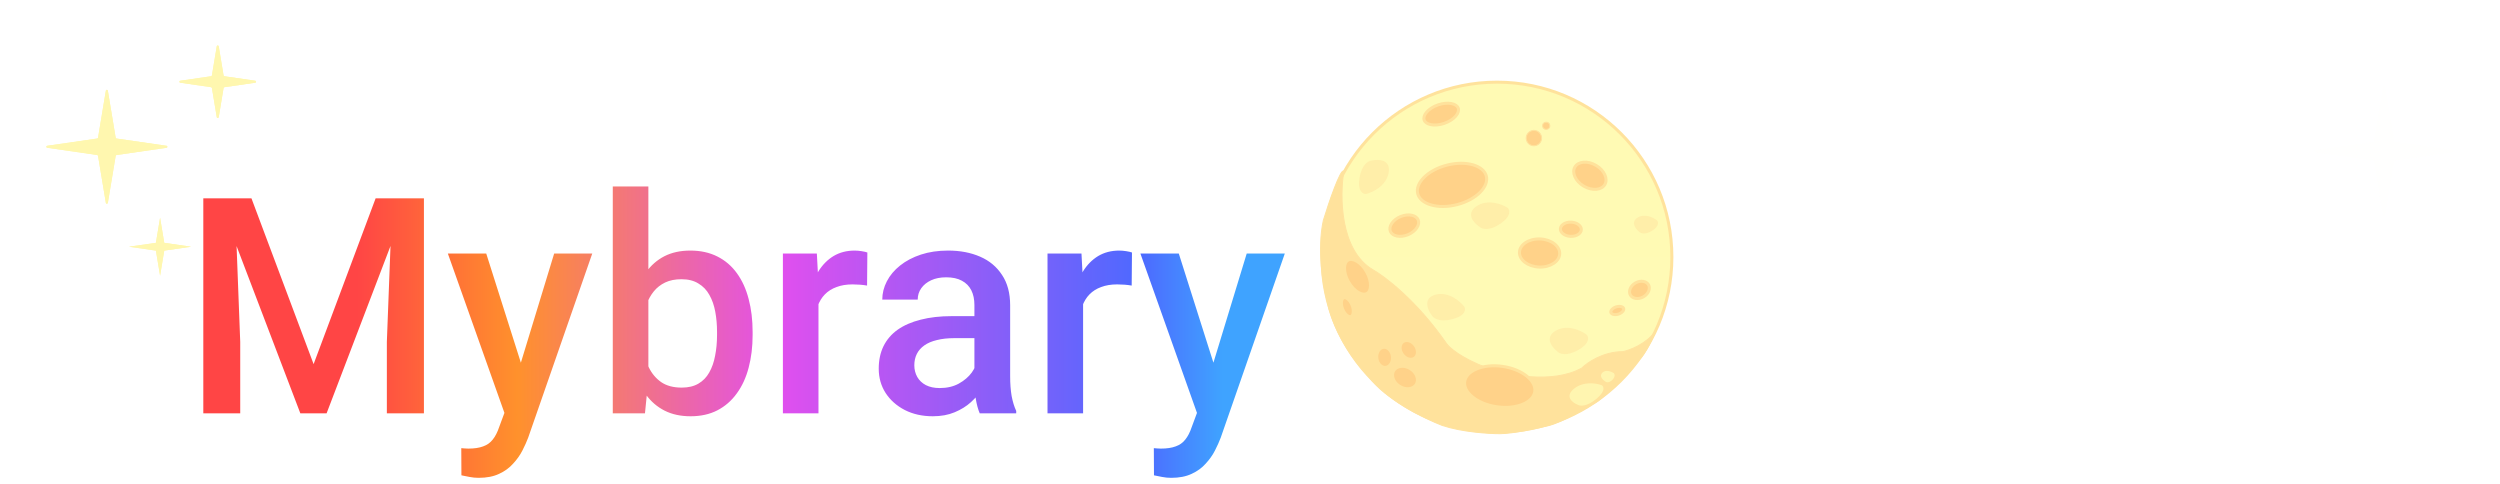 <svg width="248" height="48" viewBox="0 0 248 48" fill="none" xmlns="http://www.w3.org/2000/svg">
<path d="M21.662 19.672H24.943L31.11 36.122L37.263 19.672H40.544L32.399 41H29.792L21.662 19.672ZM20.168 19.672H23.288L23.83 33.91V41H20.168V19.672ZM38.918 19.672H42.053V41H38.376V33.91L38.918 19.672ZM50.666 39.272L54.973 25.15H58.752L52.395 43.417C52.248 43.808 52.058 44.232 51.823 44.691C51.589 45.15 51.281 45.585 50.9 45.995C50.529 46.415 50.065 46.752 49.509 47.006C48.952 47.27 48.278 47.401 47.487 47.401C47.175 47.401 46.872 47.372 46.579 47.313C46.296 47.265 46.027 47.211 45.773 47.152L45.759 44.457C45.856 44.467 45.974 44.477 46.11 44.486C46.257 44.496 46.374 44.501 46.462 44.501C47.048 44.501 47.536 44.428 47.927 44.281C48.317 44.145 48.635 43.92 48.879 43.607C49.133 43.295 49.348 42.875 49.523 42.348L50.666 39.272ZM48.234 25.15L51.999 37.016L52.629 40.736L50.183 41.366L44.426 25.15H48.234ZM60.788 18.5H64.318V37.616L63.981 41H60.788V18.5ZM74.66 32.929V33.236C74.66 34.408 74.528 35.487 74.265 36.474C74.011 37.45 73.62 38.3 73.093 39.023C72.575 39.745 71.931 40.307 71.159 40.707C70.397 41.098 69.514 41.293 68.508 41.293C67.522 41.293 66.662 41.107 65.93 40.736C65.197 40.365 64.582 39.838 64.084 39.154C63.596 38.471 63.2 37.655 62.898 36.708C62.595 35.761 62.38 34.716 62.253 33.573V32.592C62.38 31.439 62.595 30.395 62.898 29.457C63.2 28.51 63.596 27.694 64.084 27.011C64.582 26.317 65.192 25.785 65.915 25.414C66.647 25.043 67.502 24.857 68.478 24.857C69.494 24.857 70.388 25.053 71.159 25.443C71.94 25.834 72.59 26.391 73.107 27.113C73.625 27.826 74.011 28.676 74.265 29.662C74.528 30.648 74.66 31.737 74.66 32.929ZM71.13 33.236V32.929C71.13 32.216 71.071 31.547 70.954 30.922C70.837 30.287 70.642 29.73 70.368 29.252C70.105 28.773 69.743 28.398 69.284 28.124C68.835 27.841 68.273 27.699 67.6 27.699C66.975 27.699 66.438 27.807 65.988 28.021C65.539 28.236 65.163 28.529 64.86 28.9C64.558 29.271 64.318 29.701 64.143 30.189C63.977 30.678 63.864 31.205 63.806 31.771V34.423C63.894 35.155 64.079 35.829 64.362 36.444C64.655 37.05 65.065 37.538 65.593 37.909C66.12 38.27 66.799 38.451 67.629 38.451C68.283 38.451 68.835 38.319 69.284 38.056C69.733 37.792 70.09 37.426 70.353 36.957C70.627 36.478 70.822 35.922 70.939 35.287C71.066 34.652 71.13 33.969 71.13 33.236ZM81.193 28.168V41H77.663V25.15H81.032L81.193 28.168ZM86.042 25.048L86.013 28.329C85.798 28.29 85.564 28.261 85.31 28.241C85.065 28.222 84.821 28.212 84.577 28.212C83.972 28.212 83.439 28.3 82.981 28.476C82.522 28.642 82.136 28.886 81.823 29.208C81.52 29.52 81.286 29.901 81.12 30.351C80.954 30.8 80.856 31.303 80.827 31.859L80.022 31.918C80.022 30.922 80.119 29.999 80.314 29.149C80.51 28.3 80.803 27.553 81.193 26.908C81.594 26.264 82.092 25.761 82.688 25.399C83.293 25.038 83.991 24.857 84.782 24.857C84.997 24.857 85.227 24.877 85.471 24.916C85.725 24.955 85.915 24.999 86.042 25.048ZM96.662 37.821V30.263C96.662 29.696 96.56 29.208 96.355 28.798C96.149 28.388 95.837 28.07 95.417 27.846C95.007 27.621 94.489 27.509 93.864 27.509C93.288 27.509 92.79 27.606 92.37 27.802C91.95 27.997 91.623 28.261 91.389 28.593C91.154 28.925 91.037 29.301 91.037 29.721H87.522C87.522 29.096 87.673 28.49 87.976 27.904C88.278 27.318 88.718 26.796 89.294 26.337C89.87 25.878 90.559 25.517 91.359 25.253C92.16 24.989 93.059 24.857 94.055 24.857C95.246 24.857 96.301 25.058 97.219 25.458C98.147 25.858 98.874 26.464 99.401 27.274C99.939 28.075 100.207 29.081 100.207 30.292V37.338C100.207 38.06 100.256 38.71 100.354 39.286C100.461 39.852 100.612 40.346 100.808 40.766V41H97.189C97.023 40.619 96.892 40.136 96.794 39.55C96.706 38.954 96.662 38.378 96.662 37.821ZM97.175 31.361L97.204 33.544H94.67C94.016 33.544 93.439 33.607 92.941 33.734C92.443 33.852 92.028 34.027 91.696 34.262C91.364 34.496 91.115 34.779 90.949 35.111C90.783 35.443 90.7 35.819 90.7 36.239C90.7 36.659 90.798 37.045 90.993 37.397C91.189 37.738 91.472 38.007 91.843 38.202C92.224 38.398 92.683 38.495 93.22 38.495C93.942 38.495 94.572 38.349 95.109 38.056C95.656 37.753 96.086 37.387 96.398 36.957C96.711 36.518 96.877 36.102 96.897 35.712L98.039 37.279C97.922 37.68 97.722 38.109 97.439 38.568C97.155 39.027 96.784 39.467 96.325 39.887C95.876 40.297 95.334 40.634 94.699 40.898C94.074 41.161 93.352 41.293 92.531 41.293C91.496 41.293 90.573 41.088 89.763 40.678C88.952 40.258 88.317 39.696 87.858 38.993C87.399 38.28 87.17 37.475 87.17 36.576C87.17 35.736 87.326 34.994 87.639 34.35C87.961 33.695 88.43 33.148 89.045 32.709C89.67 32.27 90.432 31.938 91.33 31.713C92.228 31.479 93.254 31.361 94.406 31.361H97.175ZM107.443 28.168V41H103.913V25.15H107.282L107.443 28.168ZM112.292 25.048L112.263 28.329C112.048 28.29 111.813 28.261 111.56 28.241C111.315 28.222 111.071 28.212 110.827 28.212C110.222 28.212 109.689 28.3 109.23 28.476C108.771 28.642 108.386 28.886 108.073 29.208C107.771 29.52 107.536 29.901 107.37 30.351C107.204 30.8 107.106 31.303 107.077 31.859L106.271 31.918C106.271 30.922 106.369 29.999 106.564 29.149C106.76 28.3 107.053 27.553 107.443 26.908C107.844 26.264 108.342 25.761 108.938 25.399C109.543 25.038 110.241 24.857 111.032 24.857C111.247 24.857 111.477 24.877 111.721 24.916C111.975 24.955 112.165 24.999 112.292 25.048ZM119.367 39.272L123.674 25.15H127.453L121.096 43.417C120.949 43.808 120.759 44.232 120.524 44.691C120.29 45.15 119.982 45.585 119.602 45.995C119.23 46.415 118.767 46.752 118.21 47.006C117.653 47.27 116.979 47.401 116.188 47.401C115.876 47.401 115.573 47.372 115.28 47.313C114.997 47.265 114.729 47.211 114.475 47.152L114.46 44.457C114.558 44.467 114.675 44.477 114.812 44.486C114.958 44.496 115.075 44.501 115.163 44.501C115.749 44.501 116.237 44.428 116.628 44.281C117.019 44.145 117.336 43.92 117.58 43.607C117.834 43.295 118.049 42.875 118.225 42.348L119.367 39.272ZM116.936 25.15L120.7 37.016L121.33 40.736L118.884 41.366L113.127 25.15H116.936Z" fill="url(#paint0_linear_82_154)"/>
<circle cx="148.5" cy="25.5" r="17.35" fill="url(#paint1_linear_82_154)" stroke="#FFE29C" stroke-width="0.3"/>
<path d="M143.486 34.068C140.555 29.836 137.381 27.421 136.16 26.743C132.904 24.789 132.904 19.417 133.311 16.975C132.986 16.65 131.819 20.095 131.276 21.859C130.625 24.789 131.276 28.506 131.683 29.998C132.334 33.254 134.668 36.239 135.753 37.324C137.381 39.603 141.315 41.529 143.079 42.208C145.032 42.859 147.691 43.022 148.776 43.022C150.079 43.022 152.575 42.479 153.66 42.208C154.962 41.882 157.458 40.444 158.544 39.766C160.172 38.464 161.935 36.51 162.613 35.696C163.265 35.045 163.97 33.526 164.241 32.847C163.265 34.15 161.664 34.746 160.986 34.882C159.032 34.882 157.458 35.968 156.916 36.51C153.986 38.138 149.455 37.188 147.555 36.51C144.951 35.533 143.757 34.475 143.486 34.068Z" fill="#FFE29C" stroke="#FFE29E" stroke-width="0.1"/>
<path d="M152.25 38.852C152.175 39.372 151.746 39.818 151.06 40.102C150.376 40.385 149.463 40.494 148.484 40.352C147.505 40.211 146.66 39.848 146.084 39.383C145.506 38.917 145.221 38.368 145.297 37.847C145.372 37.326 145.8 36.88 146.487 36.596C147.17 36.314 148.084 36.205 149.063 36.347C150.042 36.488 150.887 36.851 151.462 37.315C152.041 37.782 152.325 38.331 152.25 38.852Z" fill="#FFD289" stroke="#FFE29C" stroke-width="0.3"/>
<path d="M140.484 38.148C140.197 38.604 139.467 38.721 138.827 38.318C138.188 37.916 137.979 37.206 138.266 36.75C138.553 36.295 139.283 36.177 139.923 36.58C140.562 36.983 140.771 37.692 140.484 38.148Z" fill="#FFD289" stroke="#FFE29C" stroke-width="0.3"/>
<path d="M135.608 29.109C135.392 29.232 135.084 29.204 134.737 29.001C134.395 28.799 134.044 28.44 133.774 27.967C133.504 27.493 133.373 27.008 133.375 26.611C133.376 26.209 133.509 25.93 133.724 25.807C133.94 25.684 134.248 25.711 134.595 25.915C134.937 26.116 135.289 26.476 135.558 26.949C135.828 27.422 135.959 27.907 135.958 28.305C135.956 28.707 135.823 28.986 135.608 29.109Z" fill="#FFD289" stroke="#FFE29C" stroke-width="0.3"/>
<path d="M134.02 31.399C133.922 31.437 133.779 31.412 133.612 31.278C133.45 31.147 133.291 30.93 133.184 30.655C133.077 30.379 133.047 30.112 133.078 29.906C133.11 29.695 133.198 29.579 133.296 29.541C133.394 29.503 133.537 29.529 133.703 29.662C133.865 29.793 134.024 30.01 134.131 30.285C134.239 30.561 134.269 30.828 134.237 31.034C134.206 31.245 134.117 31.361 134.02 31.399Z" fill="#FFD289" stroke="#FFE29C" stroke-width="0.3"/>
<path d="M137.465 36.444C137.066 36.488 136.645 36.115 136.58 35.533C136.515 34.951 136.844 34.495 137.243 34.45C137.643 34.406 138.064 34.779 138.129 35.361C138.193 35.943 137.864 36.4 137.465 36.444Z" fill="#FFD289" stroke="#FFE29C" stroke-width="0.3"/>
<path d="M140.333 35.528C140.005 35.761 139.456 35.64 139.116 35.163C138.777 34.685 138.842 34.127 139.17 33.894C139.497 33.661 140.046 33.782 140.386 34.259C140.726 34.736 140.66 35.294 140.333 35.528Z" fill="#FFD289" stroke="#FFE29C" stroke-width="0.3"/>
<path d="M147.444 17.468C147.574 17.978 147.35 18.554 146.825 19.08C146.303 19.604 145.501 20.055 144.543 20.3C143.585 20.546 142.665 20.536 141.956 20.328C141.242 20.119 140.769 19.722 140.638 19.212C140.507 18.703 140.732 18.126 141.257 17.6C141.779 17.077 142.58 16.625 143.539 16.38C144.497 16.134 145.416 16.145 146.126 16.352C146.839 16.561 147.313 16.959 147.444 17.468Z" fill="#FFD289" stroke="#FFE29C" stroke-width="0.3"/>
<circle cx="153.384" cy="12.477" r="0.357" fill="#FFD289" stroke="#FFE29C" stroke-width="0.1"/>
<circle cx="152.163" cy="13.698" r="0.764" fill="#FFD289" stroke="#FFE29C" stroke-width="0.1"/>
<path d="M144.657 10.734C144.734 10.953 144.656 11.233 144.408 11.52C144.163 11.803 143.77 12.066 143.284 12.235C142.798 12.403 142.326 12.44 141.958 12.369C141.586 12.298 141.352 12.126 141.276 11.907C141.2 11.687 141.277 11.407 141.525 11.121C141.77 10.838 142.164 10.574 142.649 10.405C143.135 10.237 143.607 10.201 143.975 10.271C144.347 10.342 144.581 10.514 144.657 10.734Z" fill="#FFD289" stroke="#FFE29C" stroke-width="0.3"/>
<path d="M154.722 25.179C154.708 25.545 154.488 25.881 154.117 26.126C153.746 26.371 153.234 26.515 152.669 26.492C152.104 26.469 151.606 26.283 151.256 26.009C150.907 25.735 150.715 25.382 150.73 25.016C150.745 24.65 150.965 24.313 151.336 24.069C151.706 23.824 152.218 23.68 152.783 23.703C153.348 23.726 153.846 23.911 154.196 24.185C154.546 24.459 154.737 24.813 154.722 25.179Z" fill="#FFD289" stroke="#FFE29C" stroke-width="0.3"/>
<path d="M163.534 28.253C163.734 28.61 163.547 29.156 163.019 29.451C162.491 29.746 161.928 29.619 161.728 29.262C161.529 28.905 161.716 28.359 162.243 28.064C162.771 27.768 163.334 27.895 163.534 28.253Z" fill="#FFD289" stroke="#FFE29C" stroke-width="0.3"/>
<path d="M161.067 30.6C161.091 30.674 161.072 30.775 160.98 30.886C160.889 30.996 160.739 31.099 160.548 31.16C160.358 31.22 160.176 31.223 160.038 31.185C159.899 31.147 159.825 31.076 159.802 31.002C159.778 30.928 159.797 30.827 159.889 30.716C159.98 30.606 160.13 30.503 160.321 30.442C160.511 30.381 160.693 30.379 160.831 30.417C160.97 30.455 161.044 30.526 161.067 30.6Z" fill="#FFD289" stroke="#FFE29C" stroke-width="0.3"/>
<path d="M159.204 18.305C159.046 18.575 158.746 18.741 158.364 18.777C157.983 18.814 157.534 18.716 157.111 18.469C156.689 18.222 156.384 17.878 156.229 17.528C156.074 17.178 156.072 16.834 156.229 16.565C156.387 16.296 156.687 16.129 157.069 16.093C157.45 16.057 157.899 16.154 158.321 16.401C158.744 16.648 159.049 16.992 159.204 17.342C159.359 17.692 159.361 18.036 159.204 18.305Z" fill="#FFD289" stroke="#FFE29C" stroke-width="0.3"/>
<path d="M156.868 22.784C156.861 22.96 156.755 23.129 156.563 23.256C156.37 23.383 156.101 23.46 155.8 23.447C155.5 23.435 155.237 23.336 155.056 23.194C154.874 23.052 154.783 22.875 154.79 22.699C154.797 22.523 154.903 22.354 155.095 22.227C155.288 22.1 155.557 22.023 155.858 22.036C156.158 22.048 156.421 22.147 156.602 22.289C156.784 22.431 156.875 22.608 156.868 22.784Z" fill="#FFD289" stroke="#FFE29C" stroke-width="0.3"/>
<path d="M140.683 21.812C140.777 22.04 140.734 22.317 140.555 22.591C140.377 22.864 140.071 23.119 139.676 23.282C139.281 23.445 138.885 23.481 138.566 23.413C138.246 23.346 138.02 23.18 137.926 22.952C137.831 22.724 137.875 22.447 138.053 22.173C138.232 21.9 138.538 21.645 138.932 21.482C139.327 21.319 139.724 21.284 140.043 21.351C140.362 21.419 140.589 21.585 140.683 21.812Z" fill="#FFD289" stroke="#FFE29C" stroke-width="0.3"/>
<path d="M145.275 30.447C144.868 29.904 143.729 28.901 142.426 29.226C141.124 29.552 141.612 30.718 142.019 31.261C142.155 31.532 142.752 31.994 144.054 31.668C145.357 31.343 145.411 30.718 145.275 30.447Z" fill="#FFE29E" fill-opacity="0.5"/>
<path d="M149.561 20.617C148.99 20.25 147.573 19.707 146.465 20.466C145.358 21.225 146.223 22.148 146.793 22.515C147.015 22.722 147.735 22.946 148.842 22.187C149.949 21.428 149.783 20.824 149.561 20.617Z" fill="#FFE29E" fill-opacity="0.5"/>
<path d="M135.498 19.244C136.158 19.088 137.534 18.445 137.756 17.121C137.978 15.797 136.714 15.778 136.054 15.934C135.751 15.95 135.089 16.313 134.867 17.637C134.645 18.961 135.195 19.26 135.498 19.244Z" fill="#FFE29E" fill-opacity="0.5"/>
<path d="M157.412 33.217C156.875 32.803 155.508 32.14 154.34 32.802C153.172 33.464 153.955 34.458 154.492 34.872C154.695 35.097 155.394 35.382 156.562 34.72C157.729 34.058 157.615 33.443 157.412 33.217Z" fill="#FFE29E" fill-opacity="0.5"/>
<path d="M158.896 38.217C158.369 38.011 157.077 37.794 156.131 38.571C155.185 39.347 156.004 39.952 156.531 40.158C156.74 40.289 157.393 40.358 158.339 39.582C159.285 38.806 159.105 38.349 158.896 38.217Z" fill="#FFFAB5" fill-opacity="0.8"/>
<path d="M160.071 37.004C159.836 36.854 159.28 36.638 158.947 36.974C158.613 37.309 159.002 37.693 159.238 37.842C159.335 37.928 159.612 38.016 159.946 37.68C160.279 37.344 160.169 37.089 160.071 37.004Z" fill="#FFFAB5" fill-opacity="0.8"/>
<path d="M164.378 21.868C164.029 21.589 163.153 21.142 162.444 21.59C161.736 22.038 162.258 22.709 162.607 22.988C162.742 23.14 163.188 23.332 163.896 22.884C164.604 22.436 164.512 22.02 164.378 21.868Z" fill="#FFE29E" fill-opacity="0.5"/>
<path d="M10.501 8.993C10.52 8.882 10.68 8.882 10.699 8.993L11.475 13.66C11.482 13.703 11.516 13.736 11.559 13.743L16.517 14.461C16.631 14.477 16.631 14.642 16.517 14.659L11.559 15.377C11.516 15.383 11.482 15.417 11.475 15.46L10.699 20.127C10.68 20.238 10.52 20.238 10.501 20.127L9.725 15.46C9.718 15.417 9.684 15.383 9.641 15.377L4.683 14.659C4.569 14.642 4.569 14.477 4.683 14.461L9.641 13.743C9.684 13.736 9.718 13.703 9.725 13.66L10.501 8.993Z" fill="#FFF7AF"/>
<g filter="url(#filter0_f_82_154)">
<path d="M10.501 8.993C10.52 8.882 10.68 8.882 10.699 8.993L11.475 13.66C11.482 13.703 11.516 13.736 11.559 13.743L16.517 14.461C16.631 14.477 16.631 14.642 16.517 14.659L11.559 15.377C11.516 15.383 11.482 15.417 11.475 15.46L10.699 20.127C10.68 20.238 10.52 20.238 10.501 20.127L9.725 15.46C9.718 15.417 9.684 15.383 9.641 15.377L4.683 14.659C4.569 14.642 4.569 14.477 4.683 14.461L9.641 13.743C9.684 13.736 9.718 13.703 9.725 13.66L10.501 8.993Z" fill="#FFF7AF"/>
</g>
<g opacity="0.01">
<path d="M236.401 8.593C236.42 8.482 236.58 8.482 236.599 8.593L237.496 13.988C237.503 14.03 237.537 14.064 237.58 14.07L243.317 14.901C243.431 14.918 243.431 15.082 243.317 15.099L237.58 15.93C237.537 15.936 237.503 15.97 237.496 16.012L236.599 21.407C236.58 21.518 236.42 21.518 236.401 21.407L235.504 16.012C235.497 15.97 235.463 15.936 235.42 15.93L229.683 15.099C229.569 15.082 229.569 14.918 229.683 14.901L235.42 14.07C235.463 14.064 235.497 14.03 235.504 13.988L236.401 8.593Z" fill="#FFF7AF"/>
<g filter="url(#filter1_f_82_154)">
<path d="M236.401 8.593C236.42 8.482 236.58 8.482 236.599 8.593L237.496 13.988C237.503 14.03 237.537 14.064 237.58 14.07L243.317 14.901C243.431 14.918 243.431 15.082 243.317 15.099L237.58 15.93C237.537 15.936 237.503 15.97 237.496 16.012L236.599 21.407C236.58 21.518 236.42 21.518 236.401 21.407L235.504 16.012C235.497 15.97 235.463 15.936 235.42 15.93L229.683 15.099C229.569 15.082 229.569 14.918 229.683 14.901L235.42 14.07C235.463 14.064 235.497 14.03 235.504 13.988L236.401 8.593Z" fill="#FFF7AF"/>
</g>
</g>
<path d="M15.88 21.6L16.294 24.089L18.96 24.475L16.294 24.861L15.88 27.349L15.466 24.861L12.8 24.475L15.466 24.089L15.88 21.6Z" fill="#FFF7AF"/>
<g filter="url(#filter2_f_82_154)">
<path d="M15.88 21.6L16.294 24.089L18.96 24.475L16.294 24.861L15.88 27.349L15.466 24.861L12.8 24.475L15.466 24.089L15.88 21.6Z" fill="#FFF7AF"/>
</g>
<path d="M21.502 4.593C21.52 4.482 21.68 4.482 21.699 4.593L22.179 7.483C22.186 7.526 22.221 7.559 22.264 7.565L25.317 8.008C25.431 8.024 25.431 8.189 25.317 8.206L22.264 8.648C22.221 8.654 22.186 8.688 22.179 8.73L21.699 11.62C21.68 11.732 21.52 11.732 21.502 11.62L21.021 8.73C21.014 8.688 20.98 8.654 20.937 8.648L17.883 8.206C17.769 8.189 17.769 8.024 17.883 8.008L20.937 7.565C20.98 7.559 21.014 7.526 21.021 7.483L21.502 4.593Z" fill="#FFF7AF"/>
<g filter="url(#filter3_f_82_154)">
<path d="M21.502 4.593C21.52 4.482 21.68 4.482 21.699 4.593L22.179 7.483C22.186 7.526 22.221 7.559 22.264 7.565L25.317 8.008C25.431 8.024 25.431 8.189 25.317 8.206L22.264 8.648C22.221 8.654 22.186 8.688 22.179 8.73L21.699 11.62C21.68 11.732 21.52 11.732 21.502 11.62L21.021 8.73C21.014 8.688 20.98 8.654 20.937 8.648L17.883 8.206C17.769 8.189 17.769 8.024 17.883 8.008L20.937 7.565C20.98 7.559 21.014 7.526 21.021 7.483L21.502 4.593Z" fill="#FFF7AF"/>
</g>
<defs>
<filter id="filter0_f_82_154" x="0.598" y="4.91" width="20.005" height="19.301" filterUnits="userSpaceOnUse" color-interpolation-filters="sRGB">
<feFlood flood-opacity="0" result="BackgroundImageFix"/>
<feBlend mode="normal" in="SourceGraphic" in2="BackgroundImageFix" result="shape"/>
<feGaussianBlur stdDeviation="2" result="effect1_foregroundBlur_82_154"/>
</filter>
<filter id="filter1_f_82_154" x="225.598" y="4.51" width="21.805" height="20.981" filterUnits="userSpaceOnUse" color-interpolation-filters="sRGB">
<feFlood flood-opacity="0" result="BackgroundImageFix"/>
<feBlend mode="normal" in="SourceGraphic" in2="BackgroundImageFix" result="shape"/>
<feGaussianBlur stdDeviation="2" result="effect1_foregroundBlur_82_154"/>
</filter>
<filter id="filter2_f_82_154" x="8.8" y="17.6" width="14.16" height="13.749" filterUnits="userSpaceOnUse" color-interpolation-filters="sRGB">
<feFlood flood-opacity="0" result="BackgroundImageFix"/>
<feBlend mode="normal" in="SourceGraphic" in2="BackgroundImageFix" result="shape"/>
<feGaussianBlur stdDeviation="2" result="effect1_foregroundBlur_82_154"/>
</filter>
<filter id="filter3_f_82_154" x="13.798" y="0.51" width="15.605" height="15.194" filterUnits="userSpaceOnUse" color-interpolation-filters="sRGB">
<feFlood flood-opacity="0" result="BackgroundImageFix"/>
<feBlend mode="normal" in="SourceGraphic" in2="BackgroundImageFix" result="shape"/>
<feGaussianBlur stdDeviation="2" result="effect1_foregroundBlur_82_154"/>
</filter>
<linearGradient id="paint0_linear_82_154" x1="35.417" y1="40.821" x2="128" y2="40.821" gradientUnits="userSpaceOnUse">
<stop stop-color="#FF4545"/>
<stop offset="0.172" stop-color="#FF912C"/>
<stop offset="0.453" stop-color="#E14FEE"/>
<stop offset="0.839" stop-color="#4D69FF"/>
<stop offset="0.927" stop-color="#3FA3FF"/>
</linearGradient>
<linearGradient id="paint1_linear_82_154" x1="148.5" y1="8" x2="148.5" y2="43" gradientUnits="userSpaceOnUse">
<stop stop-color="#FFFAB4"/>
<stop offset="1" stop-color="#FFFAB5"/>
</linearGradient>
</defs>
</svg>
